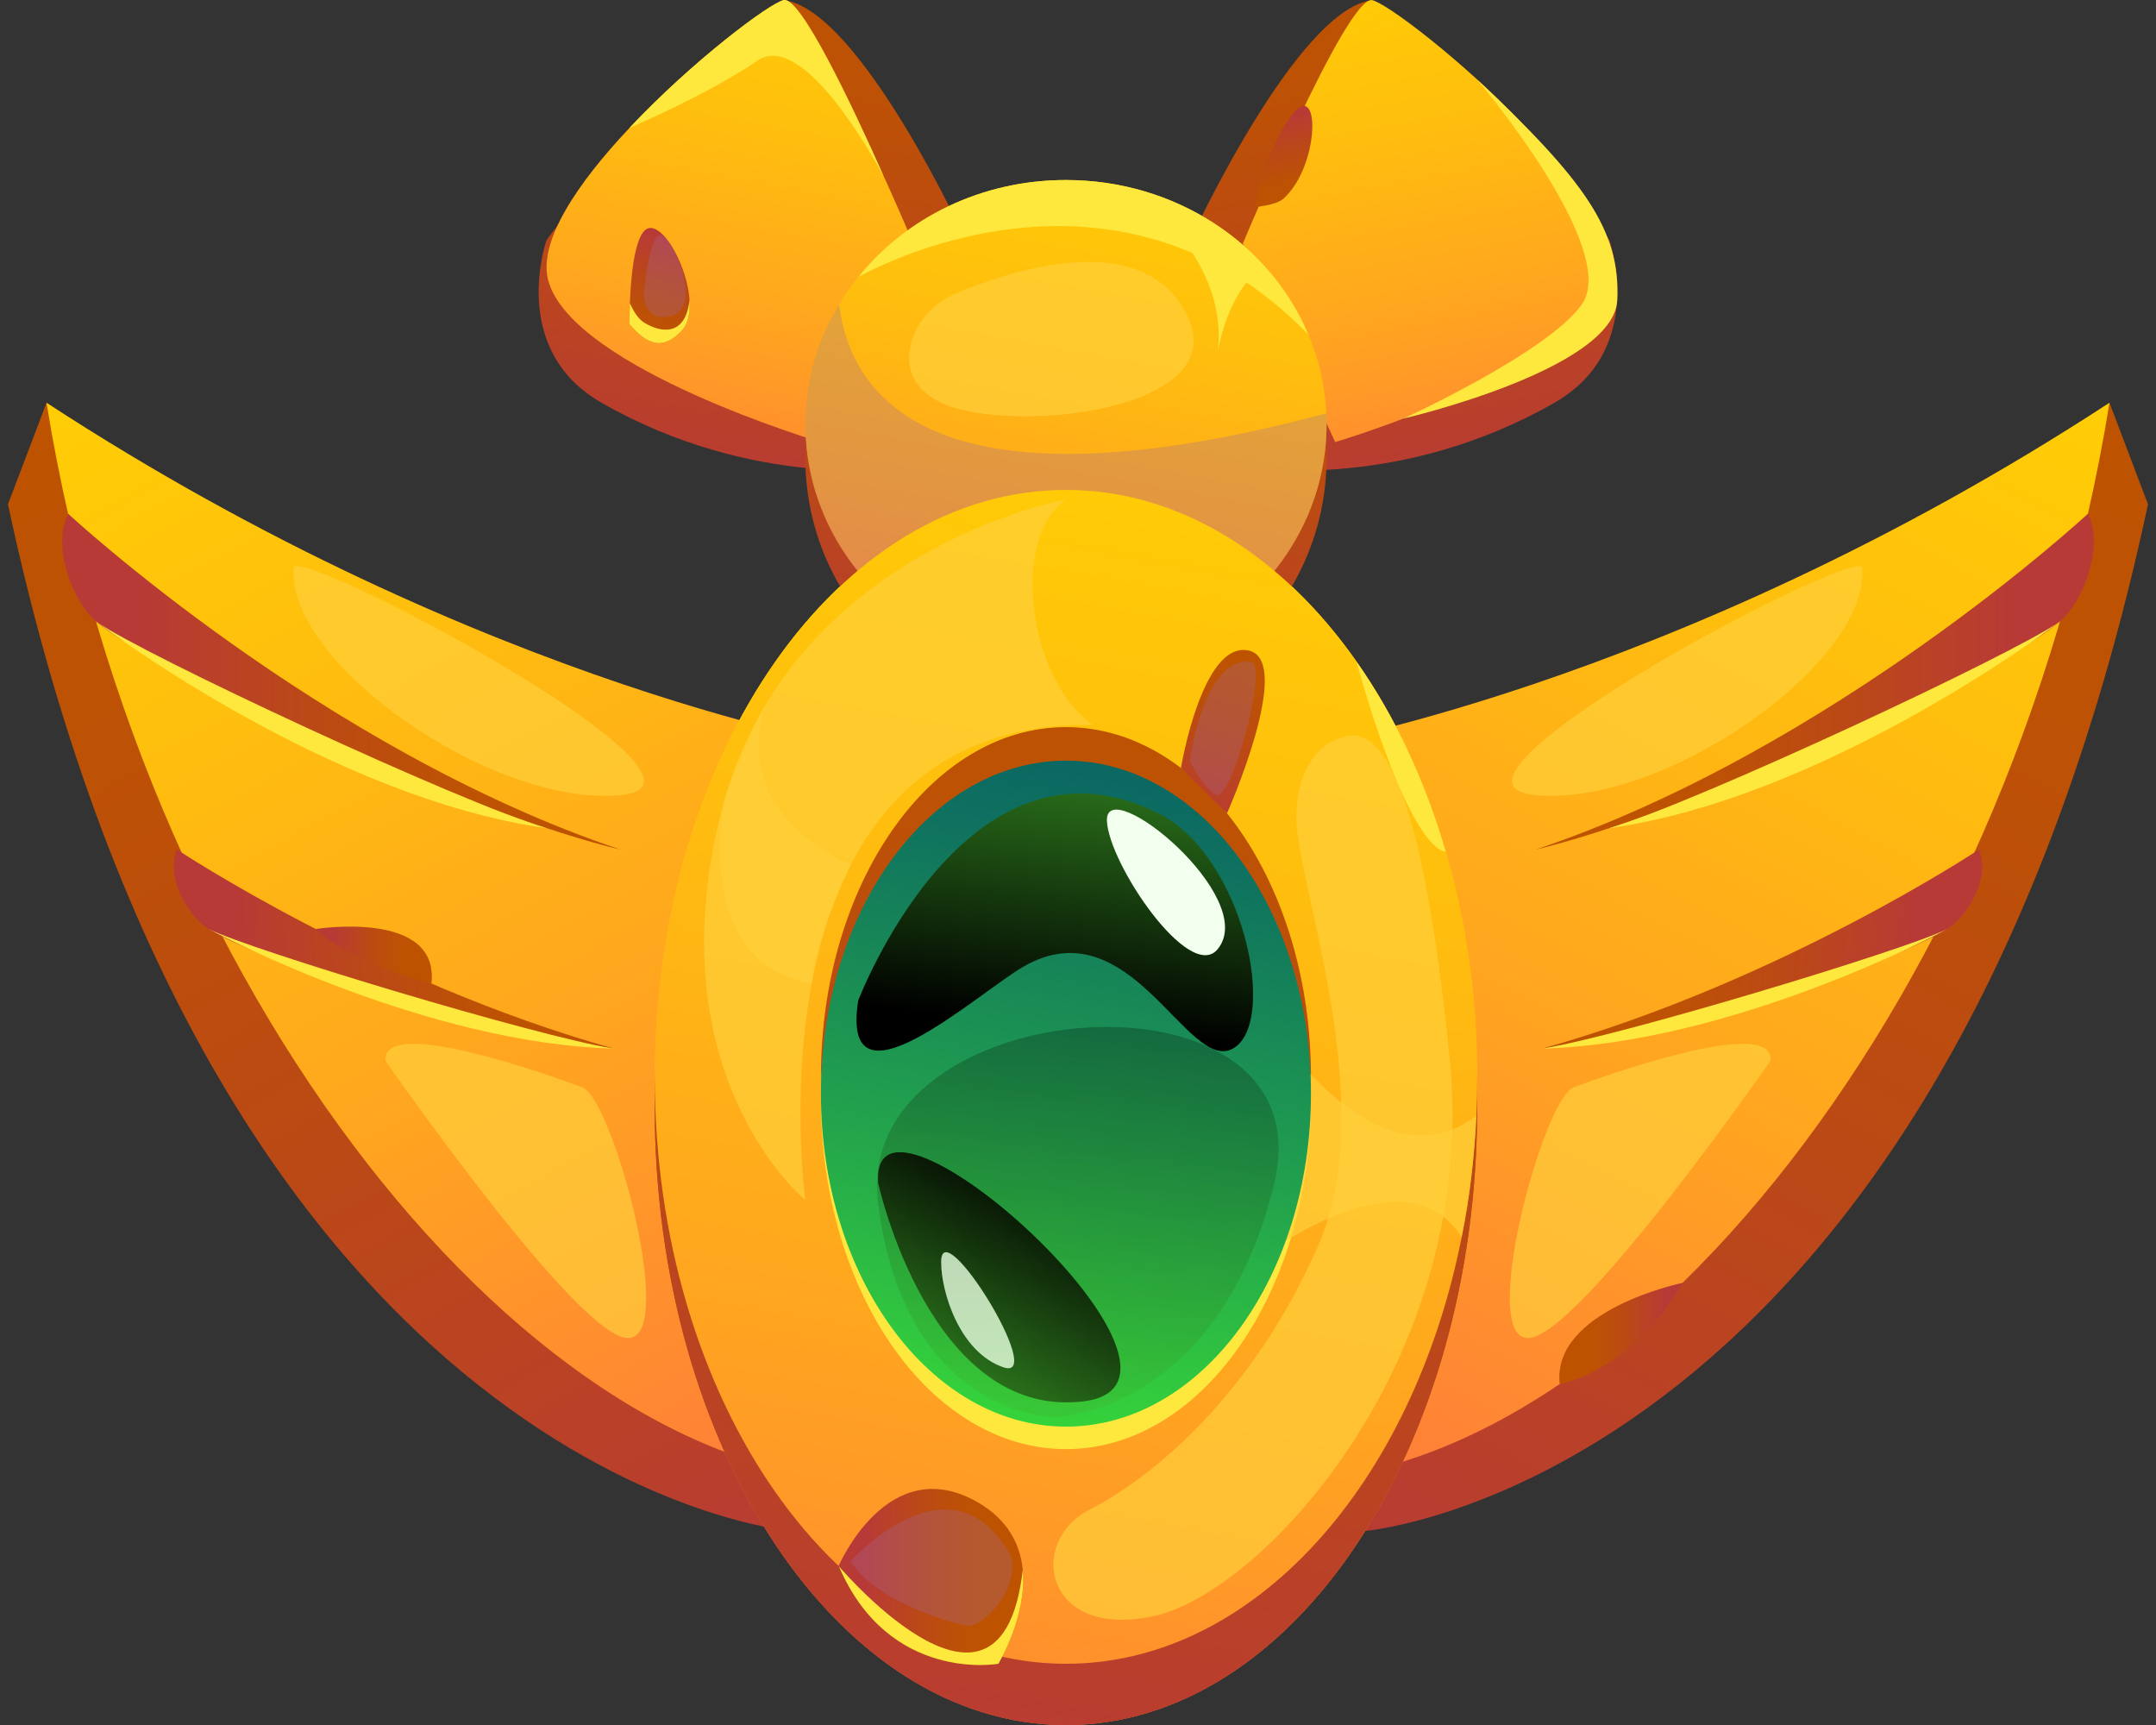 <svg width="55" height="44" viewBox="0 0 55 44" fill="none" xmlns="http://www.w3.org/2000/svg">
<rect x="0" y="0" width="55" height="44" fill="#333333" stroke="none"/>
<path d="M54.796 12.863L53.813 10.273C53.813 10.273 38.353 37.178 32.099 37.321C33.785 37.609 33.785 37.609 33.785 37.609L34.839 39.048C34.839 39.048 49.456 37.825 54.796 12.863Z" fill="url(#paint0_linear_482_1241)"/>
<path d="M32.871 19.121C32.871 19.121 42.569 17.61 53.813 10.273C51.283 25.956 40.812 38.401 32.028 37.753C32.028 20.201 32.871 19.121 32.871 19.121Z" fill="url(#paint1_linear_482_1241)"/>
<path d="M30.351 6.152C30.351 6.152 33.059 0.245 35.002 0.004C39.869 4.337 41.057 6.13 41.057 6.13C41.057 6.13 42.039 8.909 39.654 10.273C35.771 12.495 32.098 11.939 32.098 11.939L30.351 6.152Z" fill="url(#paint2_linear_482_1241)"/>
<path d="M31.705 6.212C31.705 6.212 34.355 -0.117 35.003 0.004C35.651 0.124 41.657 4.947 41.009 7.177C40.361 9.408 34.061 11.276 34.061 11.276L31.705 6.212Z" fill="url(#paint3_linear_482_1241)"/>
<path d="M53.263 13.104C53.263 13.104 46.792 19.112 39.174 21.671C42.67 20.848 50.873 17.301 52.548 15.854C53.176 15.31 53.673 13.907 53.263 13.104Z" fill="url(#paint4_linear_482_1241)"/>
<path d="M41.058 21.123C43.269 20.47 51.379 16.684 52.547 15.854C52.136 16.173 46.462 20.364 41.058 21.123Z" fill="#FFE83E"/>
<path d="M50.481 21.671C50.481 21.671 45.398 25.05 39.35 26.744C42.437 26.408 48.122 24.655 49.673 23.696C50.255 23.337 50.782 22.314 50.481 21.671Z" fill="url(#paint5_linear_482_1241)"/>
<path d="M39.35 26.746C41.312 26.433 48.603 24.232 49.673 23.698C49.294 23.906 44.087 26.616 39.35 26.746Z" fill="#FFE83E"/>
<path d="M42.92 32.723C42.92 32.723 39.578 33.411 39.788 35.306C41.862 34.8 42.92 32.723 42.92 32.723Z" fill="url(#paint6_linear_482_1241)"/>
<path opacity="0.68" d="M47.502 14.484C47.712 16.874 42.497 20.58 39.173 20.283C35.849 19.985 47.449 13.87 47.502 14.484Z" fill="#FFD13B"/>
<path opacity="0.68" d="M45.165 27.058C45.165 27.058 40.28 34.094 38.989 34.13C37.698 34.166 39.373 28.022 40.141 27.736C40.908 27.451 45.27 25.879 45.165 27.058Z" fill="#FFD13B"/>
<path d="M32.732 5.075C33.527 4.369 33.658 2.687 33.259 2.704C32.86 2.721 32.083 4.477 32.016 5.281C32.016 5.281 32.549 5.238 32.732 5.075Z" fill="url(#paint7_linear_482_1241)"/>
<path d="M0.203 12.863L1.187 10.273C1.187 10.273 16.646 37.178 22.901 37.321C21.214 37.609 21.214 37.609 21.214 37.609L20.16 39.048C20.16 39.048 5.544 37.825 0.203 12.863Z" fill="url(#paint8_linear_482_1241)"/>
<path d="M22.128 19.121C22.128 19.121 12.43 17.61 1.187 10.273C3.716 25.956 14.187 38.401 22.971 37.753C22.971 20.201 22.128 19.121 22.128 19.121Z" fill="url(#paint9_linear_482_1241)"/>
<path d="M27.193 44C32.986 44 37.683 36.948 37.683 28.248C37.683 19.548 32.986 12.495 27.193 12.495C21.399 12.495 16.702 19.548 16.702 28.248C16.702 36.948 21.399 44 27.193 44Z" fill="url(#paint10_linear_482_1241)"/>
<path d="M27.193 44C32.986 44 37.683 36.948 37.683 28.248C37.683 19.548 32.986 12.495 27.193 12.495C21.399 12.495 16.702 19.548 16.702 28.248C16.702 36.948 21.399 44 27.193 44Z" fill="url(#paint11_linear_482_1241)"/>
<path d="M27.193 42.44C32.986 42.44 37.683 35.736 37.683 27.467C37.683 19.198 32.986 12.495 27.193 12.495C21.399 12.495 16.702 19.198 16.702 27.467C16.702 35.736 21.399 42.44 27.193 42.44Z" fill="url(#paint12_linear_482_1241)"/>
<path d="M24.648 6.152C24.648 6.152 21.94 0.245 19.996 0.004C15.13 4.337 13.941 6.13 13.941 6.13C13.941 6.13 12.959 8.909 15.345 10.273C19.228 12.495 22.901 11.939 22.901 11.939L24.648 6.152Z" fill="url(#paint13_linear_482_1241)"/>
<path d="M23.296 6.212L20.939 11.279C20.939 11.279 14.637 9.406 13.992 7.177C13.7 6.177 14.749 4.649 16.057 3.265C16.057 3.265 16.057 3.265 16.062 3.259C17.661 1.558 19.643 0.071 19.996 0.002C20.423 -0.079 21.719 2.644 22.549 4.511C22.572 4.563 22.589 4.592 22.589 4.592C23.005 5.516 23.296 6.212 23.296 6.212Z" fill="url(#paint14_linear_482_1241)"/>
<path d="M27.193 44C32.986 44 37.683 36.948 37.683 28.248C37.683 19.548 32.986 12.495 27.193 12.495C21.399 12.495 16.702 19.548 16.702 28.248C16.702 36.948 21.399 44 27.193 44Z" fill="url(#paint15_linear_482_1241)"/>
<path d="M27.193 18.238C30.865 18.238 33.841 15.305 33.841 11.688C33.841 8.07 30.865 5.138 27.193 5.138C23.521 5.138 20.545 8.07 20.545 11.688C20.545 15.305 23.521 18.238 27.193 18.238Z" fill="url(#paint16_linear_482_1241)"/>
<path d="M33.841 10.819C33.841 14.26 30.867 17.047 27.191 17.047C23.521 17.047 20.546 14.261 20.546 10.819C20.546 9.711 20.854 8.665 21.405 7.769C21.545 7.528 21.708 7.292 21.887 7.074C21.887 7.074 21.887 7.074 21.893 7.068C23.105 5.563 25.025 4.592 27.191 4.592C30.002 4.592 32.404 6.224 33.375 8.533C33.644 9.158 33.802 9.837 33.835 10.543C33.841 10.636 33.841 10.727 33.841 10.819Z" fill="url(#paint17_linear_482_1241)"/>
<path opacity="0.3" d="M33.841 10.819C33.841 14.26 30.867 17.047 27.191 17.047C23.521 17.047 20.546 14.261 20.546 10.819C20.546 9.71 20.854 8.665 21.405 7.769C21.719 10.233 23.947 13.18 33.835 10.543C33.841 10.635 33.841 10.727 33.841 10.819Z" fill="#A06A9A"/>
<path d="M37.685 27.467C37.685 27.8 37.679 28.128 37.663 28.456C37.612 29.524 37.489 30.564 37.287 31.558C36.042 37.837 31.995 42.438 27.192 42.438C21.4 42.438 16.703 35.735 16.703 27.468C16.703 19.201 21.4 12.497 27.192 12.497C30.093 12.497 32.708 14.174 34.605 16.875C34.605 16.875 34.605 16.88 34.611 16.886C35.576 18.259 36.35 19.896 36.878 21.712C37.399 23.48 37.685 25.428 37.685 27.467Z" fill="url(#paint18_linear_482_1241)"/>
<path d="M27.193 36.388C30.645 36.388 33.443 32.394 33.443 27.467C33.443 22.541 30.645 18.547 27.193 18.547C23.741 18.547 20.942 22.541 20.942 27.467C20.942 32.394 23.741 36.388 27.193 36.388Z" fill="url(#paint19_linear_482_1241)"/>
<path d="M33.443 28.043C33.443 32.969 30.645 36.963 27.193 36.963C23.74 36.963 20.942 32.969 20.942 28.043C20.942 23.117 23.112 29.768 26.564 29.768C30.016 29.768 33.443 23.116 33.443 28.043Z" fill="#FFE83E"/>
<path d="M1.738 13.104C1.738 13.104 8.209 19.112 15.827 21.671C12.331 20.848 4.127 17.301 2.452 15.854C1.824 15.31 1.327 13.907 1.738 13.104Z" fill="url(#paint20_linear_482_1241)"/>
<path d="M13.941 21.123C11.729 20.47 3.62 16.684 2.451 15.854C2.863 16.173 8.535 20.364 13.941 21.123Z" fill="#FFE83E"/>
<path d="M4.517 21.671C4.517 21.671 9.601 25.05 15.649 26.744C12.562 26.408 6.877 24.655 5.325 23.696C4.743 23.337 4.216 22.314 4.517 21.671Z" fill="url(#paint21_linear_482_1241)"/>
<path d="M15.649 26.746C13.687 26.433 6.396 24.232 5.325 23.698C5.705 23.906 10.911 26.616 15.649 26.746Z" fill="#FFE83E"/>
<path d="M33.376 8.533C28.42 3.419 22.124 6.935 21.894 7.068C23.105 5.563 25.025 4.592 27.191 4.592C30.003 4.592 32.405 6.224 33.376 8.533Z" fill="#FFE83E"/>
<path d="M29.254 5.137C29.254 5.137 31.377 6.783 31.058 9.009C31.298 7.655 31.912 7.073 31.912 7.073L29.254 5.137Z" fill="#FFE83E"/>
<path d="M8.057 23.696C8.057 23.696 11.217 23.191 11.006 25.086C8.933 24.58 8.057 23.696 8.057 23.696Z" fill="url(#paint22_linear_482_1241)"/>
<path d="M25.468 42.439C25.468 42.439 22.678 42.938 21.399 39.951C21.394 39.945 21.394 39.945 21.394 39.945C21.394 39.945 22.64 37.015 24.923 38.308C25.714 38.757 26.023 39.394 26.091 40.032C26.091 40.037 26.091 40.043 26.091 40.043C26.203 41.238 25.468 42.439 25.468 42.439Z" fill="url(#paint23_linear_482_1241)"/>
<path d="M25.468 42.439C25.468 42.439 22.678 42.939 21.399 39.951C21.568 40.147 25.552 44.743 26.091 40.043C26.203 41.238 25.468 42.439 25.468 42.439Z" fill="#FFE83E"/>
<path opacity="0.3" d="M21.707 39.818C21.707 39.818 24.259 36.944 25.792 39.691C26.003 40.595 25.074 41.465 24.728 41.465C24.381 41.466 22.252 40.806 21.707 39.818Z" fill="#A06A9A"/>
<path d="M30.126 19.59C30.126 19.59 30.664 16.342 31.85 16.592C33.036 16.842 31.301 20.745 31.301 20.745L30.126 19.59Z" fill="url(#paint24_linear_482_1241)"/>
<path opacity="0.3" d="M30.351 19.402C30.351 19.402 30.7 16.771 31.886 16.878C32.409 16.842 31.398 20.521 31.013 20.271C30.63 20.021 30.351 19.402 30.351 19.402Z" fill="#A06A9A"/>
<path opacity="0.68" d="M7.496 14.484C7.287 16.874 12.502 20.58 15.826 20.283C19.151 19.985 7.55 13.87 7.496 14.484Z" fill="#FFD13B"/>
<path opacity="0.68" d="M9.834 27.058C9.834 27.058 14.719 34.094 16.01 34.13C17.301 34.166 15.626 28.022 14.858 27.736C14.091 27.451 9.729 25.879 9.834 27.058Z" fill="#FFD13B"/>
<path opacity="0.68" d="M34.154 18.842C34.154 18.842 33.141 19.075 33.072 20.744C33.002 22.414 35.27 28.057 33.613 31.808C31.956 35.558 29.444 37.659 27.804 38.502C26.164 39.344 26.669 41.861 29.479 41.21C32.289 40.559 37.748 34.558 36.981 26.985C36.212 19.413 35.096 18.413 34.154 18.842Z" fill="#FFD13B"/>
<path opacity="0.68" d="M37.663 28.455C37.612 29.523 37.489 30.563 37.287 31.557C35.772 29.185 31.928 32.235 31.754 32.373C31.849 32.189 33.785 28.582 32.865 26.743C35.25 29.719 36.939 29.029 37.663 28.455Z" fill="#FFD13B"/>
<path d="M27.193 36.389C30.645 36.389 33.443 32.586 33.443 27.896C33.443 23.205 30.645 19.402 27.193 19.402C23.741 19.402 20.942 23.205 20.942 27.896C20.942 32.586 23.741 36.389 27.193 36.389Z" fill="url(#paint25_linear_482_1241)"/>
<path d="M36.876 21.712C36.837 21.723 36.792 21.712 36.73 21.671C35.748 21.051 34.671 17.133 34.608 16.886C35.574 18.259 36.349 19.896 36.876 21.712Z" fill="#FFE83E"/>
<path opacity="0.68" d="M27.193 12.741C27.193 12.741 20.076 14.022 18.389 20.745C16.703 27.468 20.545 30.614 20.545 30.614C20.545 30.614 18.855 18.38 27.882 18.489C26.209 17.322 25.776 13.71 27.193 12.741Z" fill="#FFD13B"/>
<path opacity="0.68" d="M18.512 20.3C18.512 20.3 17.535 24.513 20.708 25.087C20.753 23.986 21.707 22.054 21.707 22.054C21.707 22.054 18.63 20.895 19.51 18.01C18.765 19.552 18.512 20.3 18.512 20.3Z" fill="#FFD13B"/>
<path d="M17.392 8.435C16.803 9.061 16.377 8.619 16.057 8.274C16.057 8.274 16.057 8.05 16.068 7.734C16.096 7.01 16.203 5.798 16.601 5.815C17 5.831 17.522 6.82 17.589 7.625V7.653C17.611 7.97 17.561 8.257 17.392 8.435Z" fill="url(#paint26_linear_482_1241)"/>
<path d="M17.392 8.435C16.803 9.062 16.377 8.619 16.057 8.274C16.057 8.274 16.057 8.05 16.068 7.734C16.169 7.958 16.287 8.136 16.422 8.222C16.898 8.521 17.494 8.549 17.589 7.653C17.611 7.97 17.561 8.257 17.392 8.435Z" fill="#FFE83E"/>
<path opacity="0.3" d="M16.425 7.53C16.425 7.53 16.558 5.875 16.887 6.002C17.216 6.129 17.896 7.785 17.171 8.039C16.447 8.294 16.425 7.53 16.425 7.53Z" fill="#A06A9A"/>
<path d="M21.892 25.525C21.892 25.525 24.633 18.302 29.548 20.744C31.729 21.828 32.615 26.086 31.456 26.744C30.296 27.401 28.838 23.075 26.102 24.66C24.919 25.347 21.425 28.54 21.892 25.525Z" fill="url(#paint27_linear_482_1241)"/>
<path d="M22.406 30.194C22.406 30.194 23.731 36.214 27.634 35.745C31.538 35.276 22.107 26.787 22.406 30.194Z" fill="url(#paint28_linear_482_1241)"/>
<path d="M28.238 20.932C28.275 22.024 30.35 25.087 31.065 24.208C32.14 22.886 28.195 19.691 28.238 20.932Z" fill="#F3FFEE"/>
<path d="M24.009 32.182C24.005 32.97 24.492 34.507 25.604 34.878C26.715 35.249 24.015 30.886 24.009 32.182Z" fill="#F3FFEE"/>
<path opacity="0.26" d="M26.872 36.148C26.872 36.148 31.032 36.115 32.495 30.233C33.958 24.35 21.732 25.238 22.399 30.674C23.067 36.111 26.872 36.148 26.872 36.148Z" fill="url(#paint29_linear_482_1241)"/>
<path d="M37.685 2.032C37.685 2.032 41.349 6.354 40.35 7.769C39.488 8.99 35.804 10.676 35.804 10.676C35.804 10.676 41.173 9.431 41.257 7.655C41.342 5.877 40.418 4.595 37.685 2.032Z" fill="#FFE83E"/>
<path d="M22.55 4.511C22.253 3.965 20.473 0.759 19.323 1.547C18.105 2.38 16.18 3.213 16.062 3.259C17.662 1.558 19.643 0.071 19.997 0.002C20.423 -0.079 21.719 2.644 22.55 4.511Z" fill="#FFE83E"/>
<path opacity="0.68" d="M23.256 8.713C23.418 8.145 23.858 7.706 24.394 7.481C25.766 6.906 29.003 5.829 30.2 7.883C31.735 10.519 25.692 11.092 24.009 10.273C23.168 9.864 23.107 9.237 23.256 8.713Z" fill="#FFD13B"/>
<defs>
<linearGradient id="paint0_linear_482_1241" x1="32.624" y1="48.437" x2="56.987" y2="2.822" gradientUnits="userSpaceOnUse">
<stop offset="0.151" stop-color="#B83A36"/>
<stop offset="0.216" stop-color="#B93E2E"/>
<stop offset="0.457" stop-color="#BB4915"/>
<stop offset="0.675" stop-color="#BD5105"/>
<stop offset="0.851" stop-color="#BD5300"/>
</linearGradient>
<linearGradient id="paint1_linear_482_1241" x1="28.39" y1="46.438" x2="52.883" y2="0.581" gradientUnits="userSpaceOnUse">
<stop offset="0.162" stop-color="#FF7540"/>
<stop offset="0.232" stop-color="#FF8237"/>
<stop offset="0.453" stop-color="#FFA51F"/>
<stop offset="0.661" stop-color="#FFBE0E"/>
<stop offset="0.849" stop-color="#FFCE04"/>
<stop offset="1" stop-color="#FFD300"/>
</linearGradient>
<linearGradient id="paint2_linear_482_1241" x1="37.368" y1="15.532" x2="33.688" y2="-4.513" gradientUnits="userSpaceOnUse">
<stop offset="0.151" stop-color="#B83A36"/>
<stop offset="0.216" stop-color="#B93E2E"/>
<stop offset="0.457" stop-color="#BB4915"/>
<stop offset="0.675" stop-color="#BD5105"/>
<stop offset="0.851" stop-color="#BD5300"/>
</linearGradient>
<linearGradient id="paint3_linear_482_1241" x1="37.779" y1="14.416" x2="34.337" y2="-4.329" gradientUnits="userSpaceOnUse">
<stop stop-color="#FF7540"/>
<stop offset="0.084" stop-color="#FF8237"/>
<stop offset="0.347" stop-color="#FFA51F"/>
<stop offset="0.595" stop-color="#FFBE0E"/>
<stop offset="0.82" stop-color="#FFCE04"/>
<stop offset="1" stop-color="#FFD300"/>
</linearGradient>
<linearGradient id="paint4_linear_482_1241" x1="53.413" y1="17.387" x2="39.174" y2="17.387" gradientUnits="userSpaceOnUse">
<stop offset="0.151" stop-color="#B83A36"/>
<stop offset="0.216" stop-color="#B93E2E"/>
<stop offset="0.457" stop-color="#BB4915"/>
<stop offset="0.675" stop-color="#BD5105"/>
<stop offset="0.851" stop-color="#BD5300"/>
</linearGradient>
<linearGradient id="paint5_linear_482_1241" x1="50.335" y1="24.724" x2="39.621" y2="23.75" gradientUnits="userSpaceOnUse">
<stop offset="0.151" stop-color="#B83A36"/>
<stop offset="0.216" stop-color="#B93E2E"/>
<stop offset="0.457" stop-color="#BB4915"/>
<stop offset="0.675" stop-color="#BD5105"/>
<stop offset="0.851" stop-color="#BD5300"/>
</linearGradient>
<linearGradient id="paint6_linear_482_1241" x1="42.92" y1="34.014" x2="39.779" y2="34.014" gradientUnits="userSpaceOnUse">
<stop offset="0.151" stop-color="#B83A36"/>
<stop offset="0.216" stop-color="#B93E2E"/>
<stop offset="0.457" stop-color="#BB4915"/>
<stop offset="0.675" stop-color="#BD5105"/>
<stop offset="0.851" stop-color="#BD5300"/>
</linearGradient>
<linearGradient id="paint7_linear_482_1241" x1="32.417" y1="2.54" x2="33.064" y2="5.607" gradientUnits="userSpaceOnUse">
<stop offset="0.151" stop-color="#B83A36"/>
<stop offset="0.216" stop-color="#B93E2E"/>
<stop offset="0.457" stop-color="#BB4915"/>
<stop offset="0.675" stop-color="#BD5105"/>
<stop offset="0.851" stop-color="#BD5300"/>
</linearGradient>
<linearGradient id="paint8_linear_482_1241" x1="22.375" y1="48.437" x2="-1.988" y2="2.822" gradientUnits="userSpaceOnUse">
<stop offset="0.151" stop-color="#B83A36"/>
<stop offset="0.216" stop-color="#B93E2E"/>
<stop offset="0.457" stop-color="#BB4915"/>
<stop offset="0.675" stop-color="#BD5105"/>
<stop offset="0.851" stop-color="#BD5300"/>
</linearGradient>
<linearGradient id="paint9_linear_482_1241" x1="26.608" y1="46.438" x2="2.116" y2="0.582" gradientUnits="userSpaceOnUse">
<stop offset="0.162" stop-color="#FF7540"/>
<stop offset="0.232" stop-color="#FF8237"/>
<stop offset="0.453" stop-color="#FFA51F"/>
<stop offset="0.661" stop-color="#FFBE0E"/>
<stop offset="0.849" stop-color="#FFCE04"/>
<stop offset="1" stop-color="#FFD300"/>
</linearGradient>
<linearGradient id="paint10_linear_482_1241" x1="22.645" y1="54.209" x2="32.481" y2="0.635" gradientUnits="userSpaceOnUse">
<stop stop-color="#FF7540"/>
<stop offset="0.084" stop-color="#FF8237"/>
<stop offset="0.347" stop-color="#FFA51F"/>
<stop offset="0.595" stop-color="#FFBE0E"/>
<stop offset="0.82" stop-color="#FFCE04"/>
<stop offset="1" stop-color="#FFD300"/>
</linearGradient>
<linearGradient id="paint11_linear_482_1241" x1="22.645" y1="54.209" x2="32.481" y2="0.635" gradientUnits="userSpaceOnUse">
<stop offset="0.151" stop-color="#B83A36"/>
<stop offset="0.216" stop-color="#B93E2E"/>
<stop offset="0.457" stop-color="#BB4915"/>
<stop offset="0.675" stop-color="#BD5105"/>
<stop offset="0.851" stop-color="#BD5300"/>
</linearGradient>
<linearGradient id="paint12_linear_482_1241" x1="22.866" y1="52.164" x2="32.223" y2="1.201" gradientUnits="userSpaceOnUse">
<stop stop-color="#FF7540"/>
<stop offset="0.084" stop-color="#FF8237"/>
<stop offset="0.347" stop-color="#FFA51F"/>
<stop offset="0.595" stop-color="#FFBE0E"/>
<stop offset="0.82" stop-color="#FFCE04"/>
<stop offset="1" stop-color="#FFD300"/>
</linearGradient>
<linearGradient id="paint13_linear_482_1241" x1="17.631" y1="15.532" x2="21.311" y2="-4.513" gradientUnits="userSpaceOnUse">
<stop offset="0.151" stop-color="#B83A36"/>
<stop offset="0.216" stop-color="#B93E2E"/>
<stop offset="0.457" stop-color="#BB4915"/>
<stop offset="0.675" stop-color="#BD5105"/>
<stop offset="0.851" stop-color="#BD5300"/>
</linearGradient>
<linearGradient id="paint14_linear_482_1241" x1="17.221" y1="14.42" x2="20.664" y2="-4.333" gradientUnits="userSpaceOnUse">
<stop stop-color="#FF7540"/>
<stop offset="0.084" stop-color="#FF8237"/>
<stop offset="0.347" stop-color="#FFA51F"/>
<stop offset="0.595" stop-color="#FFBE0E"/>
<stop offset="0.82" stop-color="#FFCE04"/>
<stop offset="1" stop-color="#FFD300"/>
</linearGradient>
<linearGradient id="paint15_linear_482_1241" x1="22.645" y1="54.209" x2="32.481" y2="0.635" gradientUnits="userSpaceOnUse">
<stop offset="0.151" stop-color="#B83A36"/>
<stop offset="0.216" stop-color="#B93E2E"/>
<stop offset="0.457" stop-color="#BB4915"/>
<stop offset="0.675" stop-color="#BD5105"/>
<stop offset="0.851" stop-color="#BD5300"/>
</linearGradient>
<linearGradient id="paint16_linear_482_1241" x1="25.284" y1="22.588" x2="29.414" y2="0.093" gradientUnits="userSpaceOnUse">
<stop offset="0.151" stop-color="#B83A36"/>
<stop offset="0.216" stop-color="#B93E2E"/>
<stop offset="0.457" stop-color="#BB4915"/>
<stop offset="0.675" stop-color="#BD5105"/>
<stop offset="0.851" stop-color="#BD5300"/>
</linearGradient>
<linearGradient id="paint17_linear_482_1241" x1="25.375" y1="21.202" x2="29.308" y2="-0.223" gradientUnits="userSpaceOnUse">
<stop stop-color="#FF7540"/>
<stop offset="0.084" stop-color="#FF8237"/>
<stop offset="0.347" stop-color="#FFA51F"/>
<stop offset="0.595" stop-color="#FFBE0E"/>
<stop offset="0.82" stop-color="#FFCE04"/>
<stop offset="1" stop-color="#FFD300"/>
</linearGradient>
<linearGradient id="paint18_linear_482_1241" x1="22.867" y1="52.161" x2="32.223" y2="1.204" gradientUnits="userSpaceOnUse">
<stop stop-color="#FF7540"/>
<stop offset="0.084" stop-color="#FF8237"/>
<stop offset="0.347" stop-color="#FFA51F"/>
<stop offset="0.595" stop-color="#FFBE0E"/>
<stop offset="0.82" stop-color="#FFCE04"/>
<stop offset="1" stop-color="#FFD300"/>
</linearGradient>
<linearGradient id="paint19_linear_482_1241" x1="24.615" y1="42.181" x2="30.19" y2="11.818" gradientUnits="userSpaceOnUse">
<stop offset="0.151" stop-color="#B83A36"/>
<stop offset="0.216" stop-color="#B93E2E"/>
<stop offset="0.457" stop-color="#BB4915"/>
<stop offset="0.675" stop-color="#BD5105"/>
<stop offset="0.851" stop-color="#BD5300"/>
</linearGradient>
<linearGradient id="paint20_linear_482_1241" x1="1.588" y1="17.387" x2="15.826" y2="17.387" gradientUnits="userSpaceOnUse">
<stop offset="0.151" stop-color="#B83A36"/>
<stop offset="0.216" stop-color="#B93E2E"/>
<stop offset="0.457" stop-color="#BB4915"/>
<stop offset="0.675" stop-color="#BD5105"/>
<stop offset="0.851" stop-color="#BD5300"/>
</linearGradient>
<linearGradient id="paint21_linear_482_1241" x1="4.663" y1="24.724" x2="15.377" y2="23.75" gradientUnits="userSpaceOnUse">
<stop offset="0.151" stop-color="#B83A36"/>
<stop offset="0.216" stop-color="#B93E2E"/>
<stop offset="0.457" stop-color="#BB4915"/>
<stop offset="0.675" stop-color="#BD5105"/>
<stop offset="0.851" stop-color="#BD5300"/>
</linearGradient>
<linearGradient id="paint22_linear_482_1241" x1="8.056" y1="24.36" x2="11.016" y2="24.36" gradientUnits="userSpaceOnUse">
<stop offset="0.151" stop-color="#B83A36"/>
<stop offset="0.216" stop-color="#B93E2E"/>
<stop offset="0.457" stop-color="#BB4915"/>
<stop offset="0.675" stop-color="#BD5105"/>
<stop offset="0.851" stop-color="#BD5300"/>
</linearGradient>
<linearGradient id="paint23_linear_482_1241" x1="21.394" y1="40.224" x2="26.103" y2="40.224" gradientUnits="userSpaceOnUse">
<stop offset="0.151" stop-color="#B83A36"/>
<stop offset="0.216" stop-color="#B93E2E"/>
<stop offset="0.457" stop-color="#BB4915"/>
<stop offset="0.675" stop-color="#BD5105"/>
<stop offset="0.851" stop-color="#BD5300"/>
</linearGradient>
<linearGradient id="paint24_linear_482_1241" x1="30.267" y1="21.846" x2="32.162" y2="15.619" gradientUnits="userSpaceOnUse">
<stop offset="0.151" stop-color="#B83A36"/>
<stop offset="0.216" stop-color="#B93E2E"/>
<stop offset="0.457" stop-color="#BB4915"/>
<stop offset="0.675" stop-color="#BD5105"/>
<stop offset="0.851" stop-color="#BD5300"/>
</linearGradient>
<linearGradient id="paint25_linear_482_1241" x1="24.736" y1="41.917" x2="30.049" y2="12.982" gradientUnits="userSpaceOnUse">
<stop stop-color="#47FF2A"/>
<stop offset="0.155" stop-color="#39DC37"/>
<stop offset="0.447" stop-color="#219F4E"/>
<stop offset="0.696" stop-color="#0F725F"/>
<stop offset="0.888" stop-color="#045769"/>
<stop offset="1" stop-color="#004D6D"/>
</linearGradient>
<linearGradient id="paint26_linear_482_1241" x1="17.236" y1="5.522" x2="16.431" y2="9.34" gradientUnits="userSpaceOnUse">
<stop offset="0.151" stop-color="#B83A36"/>
<stop offset="0.216" stop-color="#B93E2E"/>
<stop offset="0.457" stop-color="#BB4915"/>
<stop offset="0.675" stop-color="#BD5105"/>
<stop offset="0.851" stop-color="#BD5300"/>
</linearGradient>
<linearGradient id="paint27_linear_482_1241" x1="27.881" y1="16.353" x2="26.811" y2="26.186" gradientUnits="userSpaceOnUse">
<stop offset="0.006" stop-color="#40AC29"/>
<stop offset="1"/>
</linearGradient>
<linearGradient id="paint28_linear_482_1241" x1="22.193" y1="37.329" x2="26.554" y2="31.184" gradientUnits="userSpaceOnUse">
<stop offset="0.006" stop-color="#40AC29"/>
<stop offset="1"/>
</linearGradient>
<linearGradient id="paint29_linear_482_1241" x1="27.332" y1="35.898" x2="27.616" y2="25.748" gradientUnits="userSpaceOnUse">
<stop offset="0.006" stop-color="#40AC29"/>
<stop offset="1"/>
</linearGradient>
</defs>
</svg>
